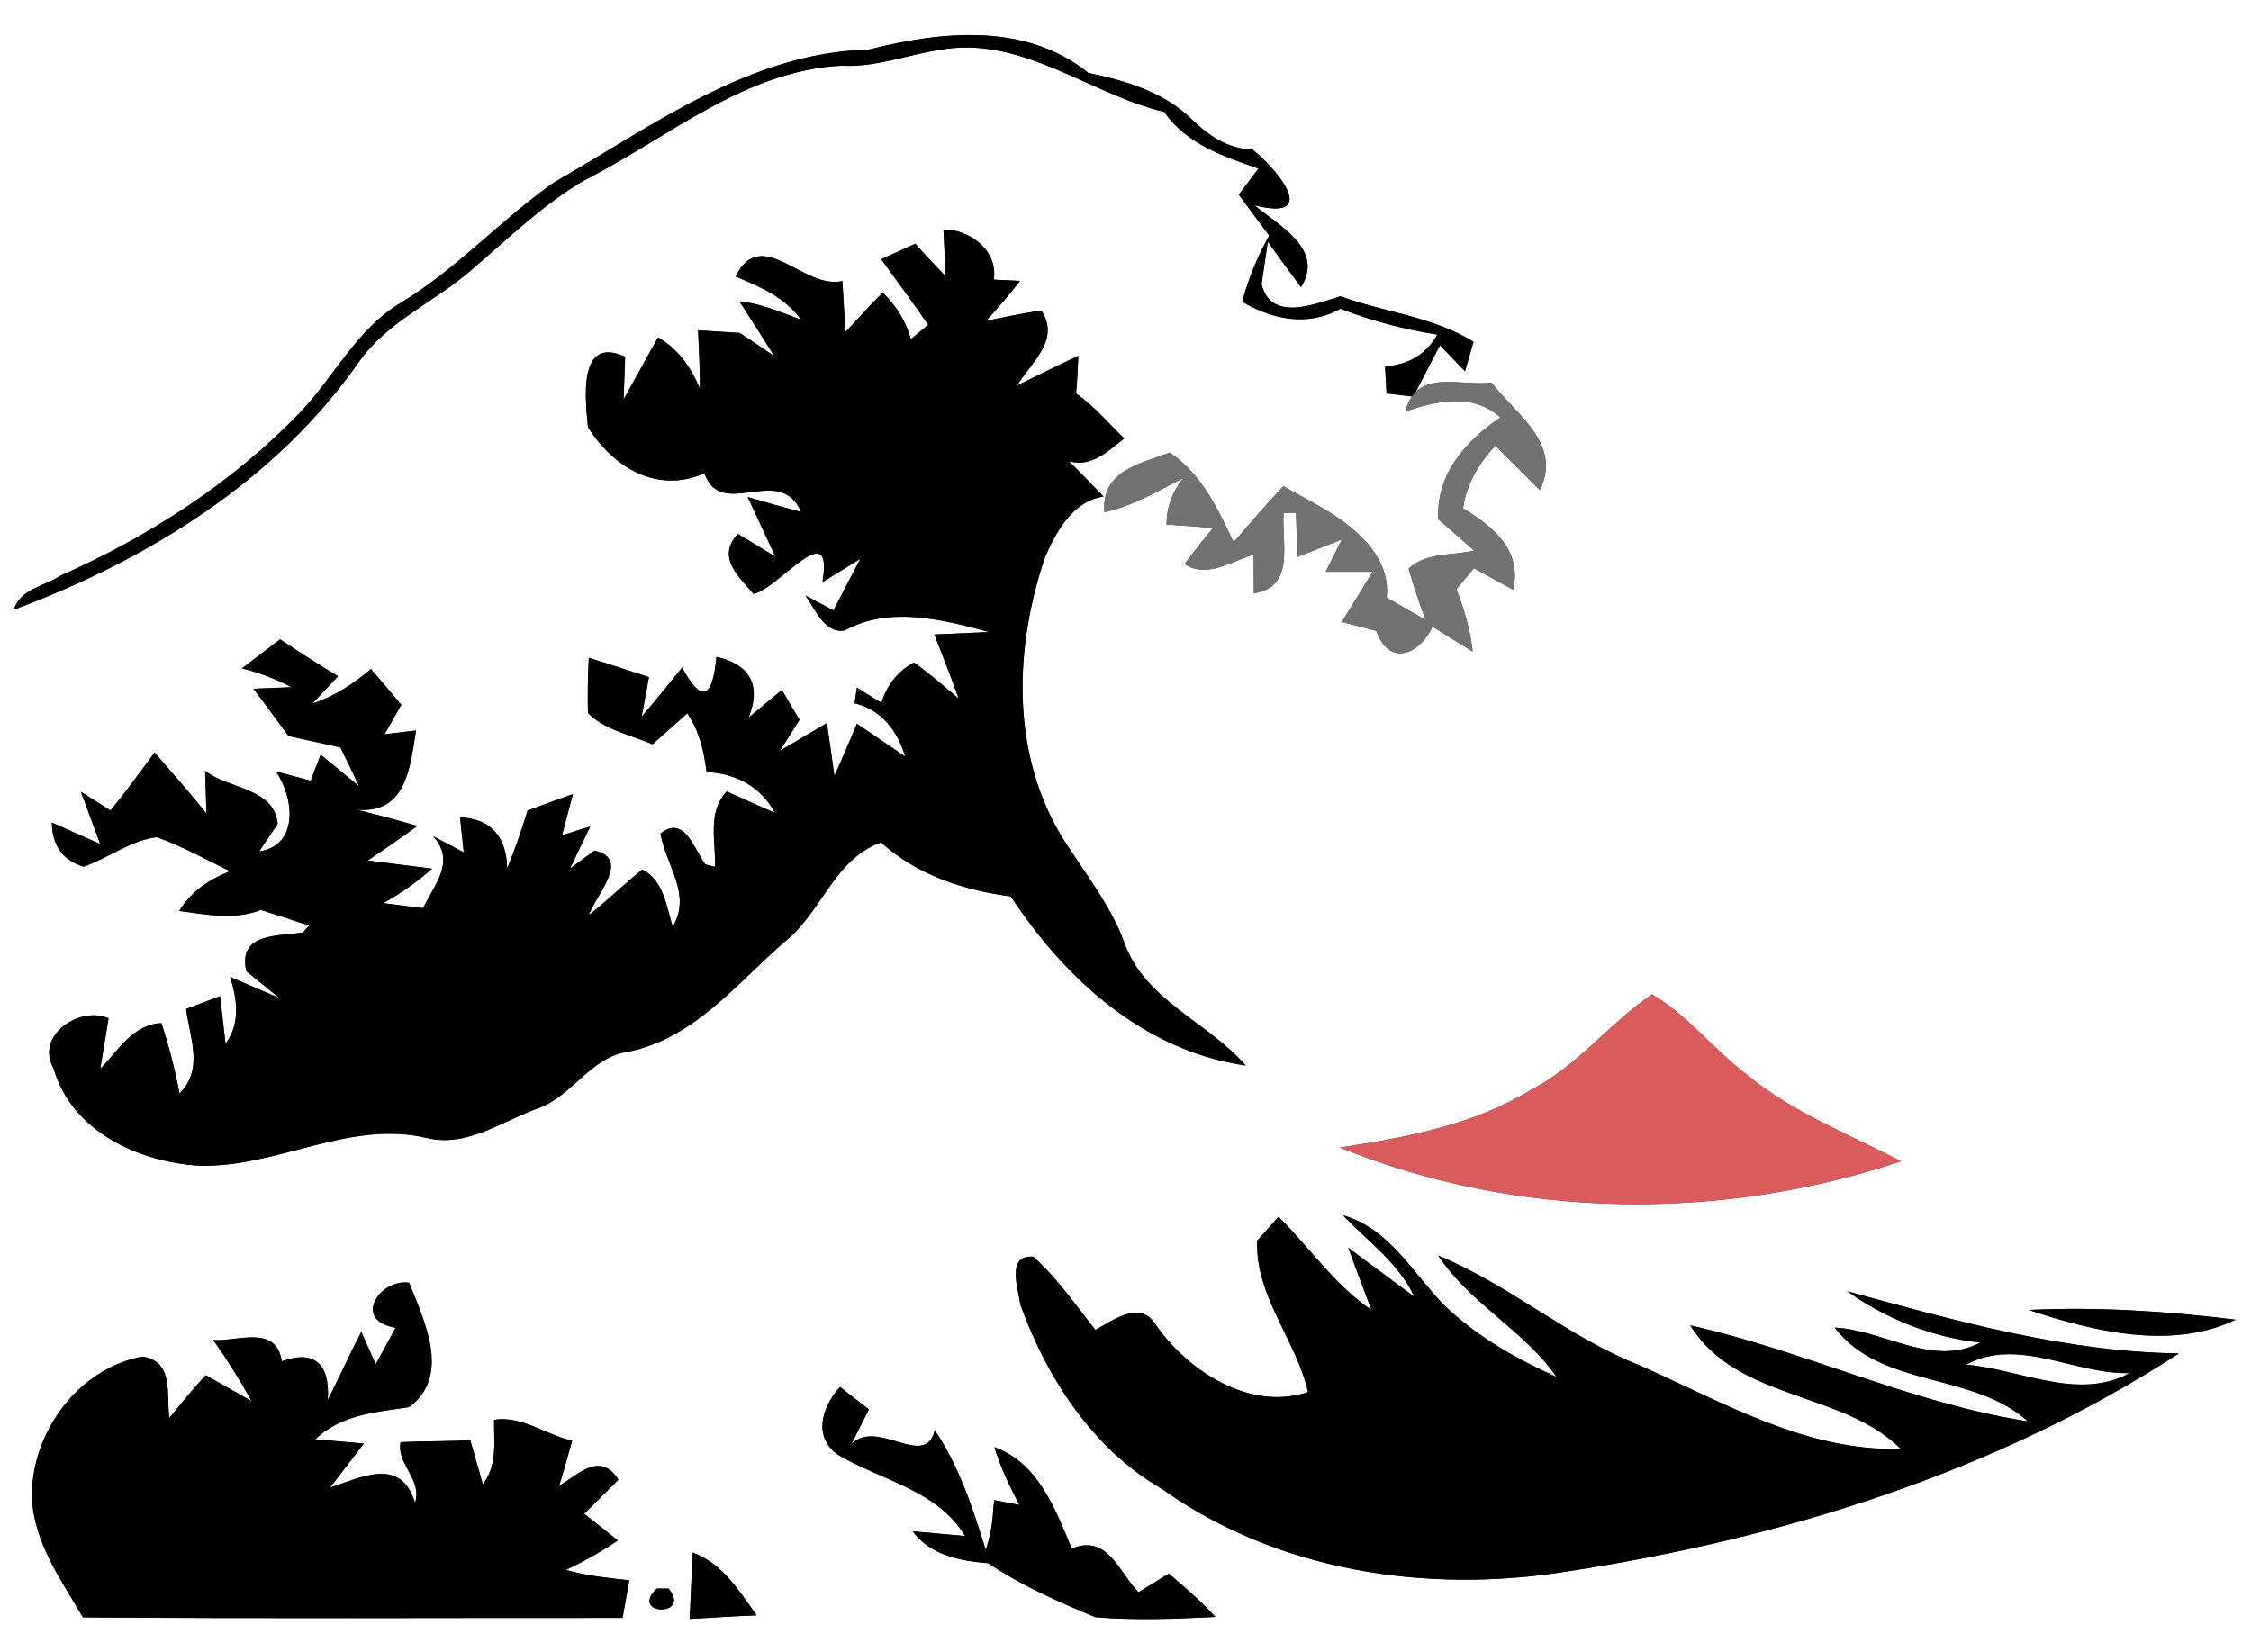 <?xml version="1.0" encoding="UTF-8" ?>
<!DOCTYPE svg PUBLIC "-//W3C//DTD SVG 1.1//EN" "http://www.w3.org/Graphics/SVG/1.1/DTD/svg11.dtd">
<svg width="158pt" height="116pt" viewBox="0 0 158 116" version="1.1" xmlns="http://www.w3.org/2000/svg">
<rect x="0" y="0" width="158" height="116" fill="#333333" stroke="none"/>
<g id="#ffffffff">
<path fill="#ffffff" opacity="1.00" d=" M 0.00 0.00 L 158.00 0.00 L 158.00 116.00 L 0.00 116.00 L 0.00 0.00 M 60.98 3.48 C 52.63 3.69 45.82 8.84 38.88 12.81 C 35.12 15.45 32.02 18.93 28.06 21.30 C 24.99 23.16 23.43 26.51 21.00 29.02 C 16.26 33.92 10.45 37.67 4.23 40.42 C 3.12 41.15 1.41 41.35 0.97 42.80 C 10.36 39.31 19.36 33.75 25.19 25.41 C 27.17 22.58 30.45 21.23 33.00 19.03 C 35.59 16.82 38.04 14.41 40.99 12.67 C 46.86 9.71 52.20 4.97 59.05 4.61 C 61.43 4.75 63.65 3.85 65.96 3.50 C 71.69 2.46 76.39 6.57 81.72 7.86 C 83.29 10.12 85.85 10.97 88.33 11.83 C 87.98 12.29 87.29 13.21 86.95 13.67 C 87.66 14.63 88.37 15.59 89.09 16.54 C 88.26 18.00 87.63 19.56 87.19 21.18 C 89.34 22.45 91.81 22.95 94.09 21.67 C 96.28 22.53 98.56 23.12 100.89 23.49 C 100.12 24.85 98.90 25.60 97.22 25.73 C 97.25 26.20 97.30 27.15 97.32 27.62 C 97.79 27.68 98.73 27.78 99.20 27.84 C 99.82 26.64 100.45 25.44 101.07 24.24 C 101.51 24.69 102.39 25.60 102.83 26.06 C 102.98 25.54 103.28 24.51 103.43 23.99 C 100.59 22.23 97.18 21.93 94.09 20.80 C 92.31 21.33 89.23 22.65 88.55 19.95 C 88.66 19.21 88.88 17.72 88.99 16.98 C 89.76 18.05 90.53 19.10 91.32 20.16 C 92.99 17.48 89.76 15.84 88.05 14.41 C 92.94 15.64 89.29 11.50 87.89 10.49 C 86.17 10.46 84.80 9.49 83.62 8.35 C 81.68 6.45 79.00 5.66 76.40 5.12 C 71.99 1.57 66.10 2.18 60.98 3.48 M 61.85 18.20 C 62.96 19.72 64.08 21.25 65.15 22.80 C 64.85 23.05 64.24 23.55 63.94 23.80 C 63.57 22.54 62.91 21.46 61.96 20.54 C 61.06 21.43 60.22 22.39 59.34 23.31 C 59.29 22.41 59.18 20.62 59.13 19.73 C 56.41 20.37 53.45 15.74 51.63 19.41 C 53.34 20.13 55.11 20.87 56.22 22.44 C 54.81 21.93 53.42 21.30 51.90 21.16 C 52.72 22.43 53.54 23.70 54.34 24.99 C 53.74 24.58 52.53 23.77 51.92 23.37 C 51.19 23.32 49.73 23.24 49.00 23.19 C 49.06 24.56 49.13 25.93 49.13 27.29 C 48.51 25.81 47.61 24.49 46.19 23.69 C 45.37 25.13 44.58 26.59 43.77 28.04 C 43.80 27.29 43.85 25.79 43.88 25.04 C 40.53 23.52 41.09 28.05 41.27 29.99 C 43.05 32.80 46.10 34.68 49.44 33.23 C 50.64 36.59 54.74 32.47 56.23 35.94 C 54.97 35.61 53.72 35.26 52.48 34.89 C 53.12 36.29 53.78 37.68 54.43 39.08 C 53.77 38.68 52.45 37.88 51.79 37.48 C 50.29 39.10 51.80 40.44 52.89 41.69 C 54.61 41.38 58.54 36.05 57.73 40.87 C 58.39 40.47 59.72 39.65 60.38 39.24 L 58.50 42.85 C 58.00 42.59 57.01 42.06 56.52 41.80 C 57.19 42.69 57.87 44.54 59.31 44.25 C 62.43 42.53 66.17 43.49 69.43 44.37 C 68.47 44.41 66.55 44.50 65.58 44.54 C 66.16 46.04 66.76 47.53 67.29 49.04 C 66.26 48.18 65.26 47.28 64.15 46.51 C 63.03 47.11 62.27 48.05 61.87 49.34 C 61.44 49.07 60.57 48.54 60.14 48.27 C 60.11 48.55 60.03 49.10 59.99 49.37 C 61.90 49.83 62.99 51.32 63.54 53.11 C 62.40 52.35 61.28 51.56 60.15 50.81 C 59.63 52.03 59.12 53.25 58.57 54.46 C 58.44 53.54 58.18 51.69 58.04 50.76 C 56.94 51.40 55.84 52.06 54.74 52.71 C 55.08 52.17 55.77 51.08 56.12 50.53 C 55.81 50.01 55.19 48.96 54.88 48.44 C 54.30 48.92 53.13 49.88 52.55 50.37 C 53.49 47.99 52.53 46.62 50.29 46.11 C 50.01 49.11 49.21 49.35 47.88 46.86 C 46.95 48.02 46.01 49.18 45.04 50.31 C 45.17 49.62 45.42 48.23 45.55 47.53 C 44.14 47.08 42.74 46.61 41.33 46.18 C 41.26 47.47 41.24 48.76 41.27 50.05 C 42.48 51.27 44.27 51.59 45.80 52.25 C 46.41 51.71 47.63 50.62 48.24 50.08 C 49.09 51.31 49.41 52.75 49.60 54.20 C 51.63 54.28 53.42 55.23 54.39 57.06 C 53.26 56.56 52.13 56.07 51.01 55.56 C 49.63 57.01 50.25 59.08 50.19 60.85 L 49.52 60.69 C 48.75 59.67 48.04 57.15 46.36 58.52 C 46.74 60.75 48.58 62.79 47.22 65.05 C 46.75 63.59 46.61 61.83 45.08 61.04 C 43.80 62.08 42.62 63.22 41.34 64.24 C 41.80 62.84 44.33 60.30 41.73 59.71 C 41.30 60.03 40.44 60.66 40.01 60.97 C 40.37 60.23 41.07 58.76 41.43 58.02 C 40.93 58.17 39.94 58.48 39.45 58.64 C 39.64 57.91 40.02 56.47 40.21 55.75 C 39.14 56.12 38.08 56.51 37.03 56.90 C 36.61 58.27 36.15 59.63 35.60 60.96 C 35.54 58.69 34.44 57.49 32.29 57.37 C 32.36 57.98 32.49 59.21 32.55 59.83 C 32.01 59.55 30.93 58.98 30.40 58.70 C 32.05 60.52 30.42 62.16 29.71 63.75 C 28.78 63.64 27.84 63.53 26.91 63.40 C 28.14 62.72 29.28 61.91 30.33 60.98 C 29.20 60.84 26.95 60.55 25.82 60.41 C 26.99 59.61 28.16 58.82 29.30 57.98 C 27.88 57.57 26.46 57.19 25.03 56.84 C 28.52 57.15 28.78 53.90 29.20 51.28 C 28.65 51.34 27.55 51.48 27.00 51.54 C 27.39 50.85 27.78 50.16 28.17 49.47 C 27.46 48.63 26.75 47.80 26.04 46.96 C 24.82 48.00 23.47 48.89 21.92 49.39 C 22.37 48.91 23.28 47.95 23.73 47.47 C 22.35 46.64 21.00 45.77 19.66 44.88 C 18.77 45.56 17.87 46.24 16.98 46.92 C 18.20 47.22 19.36 47.66 20.46 48.24 L 17.79 48.35 C 18.62 49.45 19.44 50.55 20.25 51.67 C 21.46 51.93 22.68 52.20 23.89 52.47 C 24.34 53.37 24.78 54.28 25.21 55.20 C 24.53 54.64 23.18 53.53 22.51 52.98 C 22.33 53.43 21.98 54.35 21.81 54.81 C 21.20 54.64 19.98 54.32 19.37 54.16 C 20.63 55.97 21.02 59.35 18.19 59.77 C 18.52 59.29 19.17 58.33 19.49 57.85 C 19.25 55.27 16.04 55.42 14.40 54.11 C 14.42 54.86 14.47 56.36 14.49 57.11 C 13.32 55.64 12.08 54.24 10.85 52.83 C 9.83 54.19 8.85 55.58 7.75 56.89 C 7.24 56.56 6.20 55.91 5.68 55.58 C 6.02 56.50 6.69 58.33 7.03 59.25 C 6.18 58.87 4.49 58.12 3.64 57.74 C 3.66 59.36 4.40 60.39 5.86 60.84 C 7.61 60.25 9.14 59.00 11.00 58.77 C 12.78 59.40 14.44 60.33 16.14 61.16 C 14.69 61.73 13.40 62.59 12.58 63.95 C 14.48 64.20 16.45 64.61 18.31 63.88 C 19.44 64.23 20.57 64.60 21.70 64.98 L 21.26 65.46 C 19.53 65.74 16.67 65.46 17.29 68.18 C 17.87 68.65 19.03 69.60 19.62 70.07 C 18.75 69.70 17.02 68.95 16.15 68.58 C 16.66 70.18 16.88 71.87 15.83 73.26 C 15.73 72.42 15.54 70.76 15.45 69.93 C 14.85 70.15 13.66 70.61 13.06 70.83 C 13.33 72.86 14.32 75.07 12.60 76.75 C 12.28 75.08 11.86 73.43 11.33 71.82 C 9.31 71.92 8.31 73.74 7.04 75.03 C 7.18 74.14 7.47 72.37 7.62 71.48 C 5.55 70.59 2.45 72.72 3.76 75.00 C 5.02 79.41 9.70 81.56 13.94 81.83 C 19.41 82.01 24.48 78.58 29.98 79.89 C 32.81 80.57 35.31 78.66 37.88 77.76 C 40.23 76.86 41.49 74.18 44.13 73.82 C 48.73 72.89 51.71 69.03 55.07 66.12 C 57.69 64.07 58.49 60.35 61.84 59.14 C 64.38 61.43 67.61 62.49 70.95 62.93 C 74.77 68.74 80.30 73.77 87.44 74.80 C 84.79 71.74 80.37 70.24 78.93 66.20 C 77.90 63.38 75.95 61.07 74.41 58.54 C 70.95 52.65 71.22 45.37 73.36 39.09 C 74.16 37.29 75.30 35.18 77.46 34.86 C 76.66 34.02 75.85 33.19 75.03 32.37 C 76.62 32.85 77.80 31.64 78.91 30.78 C 77.80 29.70 76.81 28.51 75.53 27.62 C 75.61 26.74 75.66 25.86 75.69 24.98 C 74.24 25.65 72.82 26.37 71.39 27.06 C 72.36 25.47 74.46 23.85 73.09 21.80 C 71.79 21.99 70.50 22.26 69.21 22.53 C 70.04 21.63 70.84 20.69 71.60 19.72 C 71.13 19.70 70.21 19.65 69.75 19.63 C 70.07 17.62 68.11 16.11 66.22 16.11 C 66.26 16.93 66.34 18.58 66.38 19.40 C 65.65 18.65 64.94 17.89 64.24 17.11 C 63.44 17.48 62.65 17.84 61.85 18.20 M 98.64 28.88 C 100.94 28.12 103.37 27.58 105.32 29.30 C 102.86 30.97 100.81 33.27 100.95 36.45 C 101.80 37.18 102.64 37.92 103.48 38.66 C 101.94 39.01 100.12 38.76 98.87 39.92 C 99.22 41.13 99.62 42.33 100.06 43.52 C 99.15 43.00 98.24 42.48 97.33 41.95 C 97.65 38.94 94.88 36.82 92.54 35.50 C 91.72 35.05 90.90 34.59 90.08 34.13 C 88.88 35.41 87.73 36.74 86.59 38.07 C 85.48 35.71 84.33 33.27 82.11 31.77 C 80.01 32.56 77.26 33.07 77.53 35.96 C 79.51 35.52 81.26 34.48 83.05 33.56 C 82.27 34.55 81.88 35.64 81.88 36.82 C 82.70 36.88 84.33 37.00 85.15 37.06 C 84.46 37.89 83.79 38.74 83.14 39.60 C 84.74 40.63 86.43 39.39 88.00 38.94 C 88.00 39.62 88.00 40.97 88.01 41.65 C 90.96 41.21 89.93 38.09 90.10 36.00 L 90.97 36.00 C 90.99 36.77 91.04 38.32 91.06 39.10 C 91.84 38.79 93.40 38.18 94.19 37.87 L 93.05 40.14 C 93.87 40.14 95.52 40.14 96.34 40.14 C 95.64 41.33 94.90 42.49 94.18 43.66 C 94.98 43.87 95.80 44.08 96.61 44.29 C 97.50 46.83 99.65 45.96 100.55 43.99 C 101.49 44.58 102.43 45.17 103.37 45.74 C 103.20 44.23 102.77 42.78 102.23 41.36 C 102.54 40.99 103.16 40.25 103.46 39.89 C 104.38 40.40 105.29 40.90 106.21 41.40 C 106.84 38.59 104.81 36.99 102.69 35.68 C 102.94 33.97 103.80 32.53 104.96 31.28 C 106.00 32.32 107.04 33.37 108.09 34.40 C 109.67 31.14 106.42 29.10 104.68 26.86 C 102.54 27.15 99.45 25.81 98.64 28.88 M 107.42 76.53 C 103.37 79.00 98.66 79.85 94.05 80.56 C 106.48 85.60 120.73 85.77 133.44 81.52 C 129.72 79.60 125.75 78.07 122.51 75.36 C 120.23 73.63 118.46 71.25 115.95 69.81 C 112.94 71.84 110.70 74.87 107.42 76.53 M 94.27 85.32 C 96.01 87.15 98.18 88.67 99.27 91.03 C 98.11 90.17 95.79 88.45 94.63 87.59 C 95.03 88.68 95.85 90.87 96.26 91.96 C 93.68 90.21 91.93 87.58 89.74 85.42 C 89.36 85.84 88.61 86.68 88.24 87.10 C 88.11 91.03 91.00 94.10 91.81 97.72 C 87.74 99.11 83.27 96.21 81.01 92.83 C 79.91 91.31 78.06 92.73 76.89 93.36 C 75.49 91.60 74.21 89.73 72.53 88.22 C 70.60 88.09 71.47 90.43 71.62 91.59 C 73.49 96.75 76.71 101.73 81.57 104.53 C 89.68 110.32 100.15 111.88 109.86 110.34 C 125.01 108.03 140.02 103.40 152.94 95.01 C 144.98 94.91 137.28 92.72 129.66 90.65 C 132.42 92.61 135.61 93.87 138.99 94.25 C 135.66 96.02 132.18 93.35 128.78 93.20 C 132.05 97.47 138.44 96.28 142.34 99.78 C 134.17 98.51 126.64 94.83 118.64 93.04 C 121.91 98.33 129.31 97.63 133.41 101.71 C 126.80 101.91 120.94 98.44 115.09 95.85 C 110.06 93.87 105.94 90.19 100.95 88.14 C 103.17 91.51 106.96 93.37 109.26 96.66 C 106.40 95.38 103.63 93.80 101.36 91.62 C 99.16 89.36 97.51 86.23 94.27 85.32 M 27.77 93.21 C 27.42 93.85 26.72 95.13 26.37 95.77 L 25.36 93.49 C 24.54 95.06 23.82 96.69 23.01 98.27 C 23.17 95.71 22.04 94.75 19.78 95.56 C 19.37 92.97 16.73 94.18 14.97 94.07 C 15.95 95.45 16.84 96.88 17.66 98.36 C 16.86 97.90 15.25 96.99 14.45 96.54 C 13.53 97.48 12.74 98.53 11.89 99.53 C 11.65 97.92 12.24 95.57 10.00 95.23 C 5.47 96.07 2.20 100.57 2.24 105.07 C 2.35 108.25 4.28 110.90 5.82 113.54 C 18.45 113.64 31.08 113.57 43.70 113.58 C 43.82 112.92 44.05 111.60 44.17 110.94 C 42.68 110.77 41.17 110.63 39.72 110.21 C 40.99 109.62 42.21 108.93 43.37 108.14 C 42.78 107.67 41.60 106.73 41.01 106.27 C 41.61 105.67 42.81 104.48 43.41 103.88 C 42.17 101.88 40.62 103.46 39.24 104.32 C 39.57 103.26 39.87 102.20 40.16 101.14 C 38.32 100.73 36.63 99.36 34.68 99.67 C 34.66 101.23 34.93 102.88 33.89 104.19 C 33.67 103.42 33.23 101.87 33.01 101.10 C 31.38 101.20 29.75 101.16 28.12 101.24 C 27.80 102.75 29.67 103.87 29.13 105.49 C 28.13 102.22 25.33 103.73 23.17 104.43 C 23.76 103.66 24.95 102.11 25.54 101.34 C 24.40 101.23 23.26 101.14 22.13 101.04 C 23.96 99.29 26.36 99.14 28.72 98.78 C 31.68 96.58 29.78 92.75 28.72 90.05 C 26.65 89.75 24.70 92.70 27.77 93.21 M 142.40 91.96 C 146.93 93.47 152.43 94.80 156.93 92.64 C 152.12 92.05 147.25 91.73 142.40 91.96 M 58.96 97.36 C 57.72 98.72 57.01 100.87 58.83 102.13 C 61.85 103.93 65.78 104.58 67.74 107.83 C 66.82 107.75 64.98 107.58 64.06 107.50 C 65.31 109.18 67.38 109.58 69.36 109.74 C 71.69 111.31 74.30 112.45 76.88 113.53 C 79.68 113.76 82.50 113.65 85.31 113.51 C 84.30 112.41 83.18 111.43 82.04 110.47 C 81.51 110.80 80.44 111.45 79.91 111.78 C 78.52 110.34 77.75 107.68 75.23 108.71 C 74.07 105.94 72.89 102.71 69.80 101.59 C 70.22 103.00 70.87 104.34 71.55 105.65 L 69.79 105.31 L 69.72 105.87 C 69.68 106.88 69.51 107.85 69.19 108.81 C 68.28 105.89 67.34 102.96 65.61 100.40 C 64.95 103.20 61.59 99.53 59.76 101.38 C 60.06 100.77 60.68 99.55 60.99 98.94 C 60.31 98.41 59.63 97.89 58.96 97.36 M 69.72 105.87 C 69.43 105.45 69.43 105.45 69.72 105.87 M 48.62 108.99 C 48.57 110.16 48.46 112.49 48.41 113.65 C 49.98 113.56 51.54 113.46 53.11 113.40 C 51.88 111.67 50.72 109.77 48.62 108.99 M 46.10 111.52 C 44.12 113.40 48.59 113.55 46.93 111.52 L 46.10 111.52 Z" />
<path fill="#ffffff" opacity="1.00" d=" M 138.01 95.80 C 141.63 93.81 145.67 96.51 149.48 96.39 C 145.85 98.37 141.77 96.11 138.01 95.80 Z" />
</g>
<g id="#000000ff">
<path fill="#000000" opacity="1.00" d=" M 60.98 3.48 C 66.10 2.18 71.99 1.57 76.40 5.12 C 79.00 5.66 81.68 6.45 83.62 8.35 C 84.80 9.49 86.17 10.46 87.89 10.49 C 89.29 11.50 92.94 15.64 88.05 14.41 C 89.76 15.84 92.99 17.48 91.32 20.16 C 90.53 19.10 89.76 18.05 88.99 16.98 C 88.88 17.72 88.66 19.21 88.55 19.95 C 89.23 22.65 92.31 21.33 94.09 20.80 C 97.18 21.93 100.59 22.23 103.43 23.99 C 103.28 24.51 102.98 25.54 102.83 26.06 C 102.39 25.60 101.51 24.69 101.07 24.24 C 100.45 25.44 99.82 26.64 99.20 27.84 C 98.73 27.78 97.79 27.68 97.32 27.62 C 97.30 27.15 97.25 26.20 97.22 25.73 C 98.90 25.60 100.12 24.85 100.89 23.49 C 98.56 23.12 96.28 22.53 94.09 21.67 C 91.81 22.95 89.34 22.45 87.19 21.18 C 87.63 19.56 88.26 18.00 89.09 16.54 C 88.37 15.59 87.66 14.63 86.95 13.67 C 87.29 13.21 87.98 12.29 88.33 11.83 C 85.85 10.97 83.29 10.12 81.72 7.86 C 76.39 6.57 71.69 2.46 65.96 3.50 C 63.65 3.85 61.43 4.75 59.05 4.61 C 52.20 4.97 46.86 9.71 40.99 12.67 C 38.04 14.41 35.59 16.82 33.00 19.03 C 30.45 21.23 27.17 22.58 25.19 25.41 C 19.36 33.75 10.36 39.31 0.97 42.80 C 1.41 41.35 3.12 41.15 4.23 40.42 C 10.45 37.67 16.26 33.92 21.00 29.02 C 23.43 26.51 24.99 23.16 28.06 21.30 C 32.02 18.93 35.12 15.45 38.88 12.81 C 45.82 8.84 52.63 3.69 60.98 3.48 Z" />
<path fill="#000000" opacity="1.00" d=" M 61.85 18.20 C 62.65 17.84 63.44 17.48 64.24 17.11 C 64.94 17.89 65.65 18.65 66.38 19.40 C 66.34 18.58 66.26 16.93 66.22 16.11 C 68.11 16.11 70.07 17.62 69.75 19.63 C 70.21 19.65 71.13 19.70 71.60 19.72 C 70.84 20.69 70.04 21.63 69.21 22.53 C 70.50 22.26 71.79 21.99 73.09 21.80 C 74.46 23.85 72.36 25.47 71.39 27.06 C 72.82 26.37 74.24 25.65 75.69 24.98 C 75.66 25.86 75.61 26.74 75.53 27.62 C 76.81 28.51 77.80 29.70 78.91 30.78 C 77.80 31.64 76.62 32.85 75.03 32.37 C 75.85 33.19 76.66 34.02 77.46 34.86 C 75.30 35.18 74.16 37.29 73.36 39.09 C 71.22 45.37 70.95 52.65 74.41 58.54 C 75.95 61.07 77.90 63.38 78.93 66.20 C 80.37 70.24 84.79 71.74 87.44 74.80 C 80.30 73.77 74.77 68.74 70.95 62.93 C 67.61 62.49 64.38 61.43 61.84 59.14 C 58.49 60.35 57.69 64.07 55.07 66.12 C 51.71 69.03 48.73 72.89 44.13 73.82 C 41.49 74.18 40.23 76.86 37.88 77.76 C 35.31 78.66 32.81 80.57 29.98 79.89 C 24.48 78.58 19.41 82.01 13.94 81.83 C 9.70 81.56 5.02 79.41 3.76 75.00 C 2.45 72.72 5.55 70.59 7.62 71.48 C 7.47 72.37 7.18 74.14 7.04 75.03 C 8.31 73.74 9.31 71.92 11.33 71.82 C 11.86 73.43 12.28 75.08 12.60 76.75 C 14.32 75.07 13.33 72.86 13.06 70.83 C 13.66 70.61 14.85 70.15 15.45 69.93 C 15.54 70.76 15.73 72.42 15.83 73.26 C 16.88 71.87 16.66 70.18 16.15 68.58 C 17.02 68.95 18.75 69.70 19.62 70.07 C 19.03 69.60 17.87 68.65 17.29 68.18 C 16.67 65.46 19.53 65.74 21.26 65.46 L 21.70 64.98 C 20.57 64.60 19.44 64.23 18.31 63.88 C 16.45 64.61 14.48 64.20 12.58 63.95 C 13.40 62.59 14.69 61.73 16.14 61.16 C 14.44 60.33 12.78 59.40 11.00 58.77 C 9.14 59.00 7.61 60.25 5.86 60.84 C 4.40 60.39 3.66 59.36 3.64 57.74 C 4.49 58.12 6.18 58.87 7.03 59.25 C 6.69 58.33 6.02 56.50 5.68 55.58 C 6.20 55.91 7.24 56.56 7.75 56.89 C 8.85 55.58 9.83 54.19 10.85 52.83 C 12.08 54.24 13.32 55.64 14.49 57.11 C 14.47 56.36 14.42 54.86 14.40 54.11 C 16.04 55.42 19.25 55.27 19.49 57.85 C 19.17 58.33 18.52 59.29 18.19 59.77 C 21.02 59.35 20.63 55.97 19.37 54.16 C 19.98 54.32 21.20 54.64 21.81 54.81 C 21.98 54.35 22.33 53.43 22.51 52.98 C 23.18 53.53 24.53 54.64 25.21 55.20 C 24.78 54.28 24.34 53.37 23.89 52.47 C 22.68 52.20 21.46 51.93 20.25 51.67 C 19.44 50.55 18.62 49.45 17.79 48.35 L 20.46 48.24 C 19.36 47.66 18.20 47.22 16.98 46.92 C 17.87 46.24 18.77 45.56 19.66 44.88 C 21.00 45.77 22.35 46.64 23.73 47.47 C 23.28 47.95 22.37 48.91 21.92 49.39 C 23.47 48.89 24.82 48.00 26.04 46.96 C 26.75 47.80 27.46 48.63 28.17 49.47 C 27.78 50.16 27.39 50.85 27.00 51.54 C 27.55 51.48 28.65 51.34 29.20 51.28 C 28.78 53.90 28.52 57.15 25.03 56.84 C 26.46 57.19 27.88 57.57 29.30 57.98 C 28.16 58.82 26.99 59.61 25.82 60.41 C 26.95 60.55 29.20 60.84 30.33 60.98 C 29.28 61.91 28.14 62.72 26.91 63.40 C 27.84 63.53 28.78 63.64 29.71 63.75 C 30.42 62.16 32.05 60.52 30.40 58.70 C 30.93 58.98 32.01 59.55 32.55 59.83 C 32.49 59.21 32.36 57.98 32.29 57.37 C 34.44 57.49 35.54 58.69 35.60 60.96 C 36.15 59.63 36.61 58.27 37.03 56.90 C 38.08 56.51 39.14 56.12 40.21 55.75 C 40.02 56.47 39.64 57.91 39.45 58.64 C 39.94 58.48 40.93 58.17 41.43 58.02 C 41.07 58.76 40.37 60.23 40.01 60.97 C 40.44 60.66 41.30 60.03 41.73 59.71 C 44.33 60.30 41.80 62.84 41.34 64.24 C 42.62 63.22 43.80 62.08 45.08 61.04 C 46.61 61.83 46.75 63.59 47.22 65.05 C 48.58 62.79 46.74 60.75 46.36 58.52 C 48.04 57.15 48.75 59.67 49.52 60.69 L 50.19 60.85 C 50.25 59.08 49.63 57.01 51.01 55.56 C 52.13 56.07 53.26 56.56 54.39 57.06 C 53.42 55.23 51.63 54.28 49.60 54.20 C 49.41 52.75 49.09 51.31 48.24 50.08 C 47.63 50.62 46.41 51.71 45.80 52.25 C 44.27 51.59 42.48 51.27 41.27 50.05 C 41.24 48.76 41.26 47.47 41.33 46.18 C 42.74 46.61 44.14 47.08 45.55 47.53 C 45.42 48.23 45.17 49.62 45.04 50.31 C 46.01 49.18 46.95 48.02 47.88 46.86 C 49.21 49.35 50.01 49.11 50.29 46.11 C 52.53 46.62 53.49 47.99 52.55 50.37 C 53.13 49.88 54.30 48.92 54.88 48.44 C 55.19 48.96 55.81 50.01 56.12 50.53 C 55.77 51.08 55.08 52.17 54.74 52.71 C 55.84 52.06 56.94 51.40 58.04 50.76 C 58.18 51.69 58.44 53.54 58.57 54.46 C 59.12 53.25 59.63 52.03 60.15 50.81 C 61.28 51.56 62.40 52.35 63.54 53.11 C 62.99 51.32 61.90 49.83 59.99 49.37 C 60.03 49.10 60.11 48.55 60.14 48.27 C 60.57 48.54 61.44 49.07 61.87 49.34 C 62.27 48.05 63.03 47.11 64.15 46.51 C 65.26 47.28 66.26 48.18 67.29 49.04 C 66.76 47.53 66.16 46.04 65.58 44.54 C 66.55 44.50 68.47 44.41 69.43 44.37 C 66.17 43.49 62.43 42.53 59.31 44.25 C 57.87 44.54 57.19 42.69 56.52 41.80 C 57.01 42.06 58.00 42.59 58.50 42.85 L 60.38 39.24 C 59.72 39.65 58.39 40.47 57.73 40.87 C 58.54 36.05 54.61 41.38 52.89 41.69 C 51.80 40.44 50.29 39.10 51.79 37.48 C 52.45 37.88 53.77 38.68 54.43 39.08 C 53.78 37.68 53.12 36.29 52.48 34.89 C 53.72 35.26 54.97 35.61 56.23 35.94 C 54.74 32.47 50.64 36.59 49.44 33.23 C 46.10 34.68 43.05 32.80 41.27 29.99 C 41.09 28.05 40.53 23.52 43.88 25.04 C 43.85 25.79 43.80 27.29 43.77 28.04 C 44.58 26.59 45.37 25.13 46.19 23.69 C 47.61 24.49 48.51 25.81 49.13 27.29 C 49.13 25.93 49.06 24.56 49.00 23.19 C 49.73 23.24 51.19 23.32 51.92 23.37 C 52.53 23.77 53.74 24.58 54.34 24.99 C 53.54 23.70 52.72 22.43 51.90 21.16 C 53.42 21.30 54.81 21.93 56.22 22.44 C 55.11 20.87 53.34 20.13 51.63 19.41 C 53.45 15.74 56.41 20.37 59.13 19.73 C 59.18 20.62 59.29 22.41 59.34 23.31 C 60.22 22.39 61.06 21.43 61.96 20.54 C 62.91 21.46 63.57 22.54 63.94 23.80 C 64.24 23.55 64.85 23.05 65.15 22.80 C 64.08 21.25 62.96 19.72 61.85 18.20 Z" />
<path fill="#000000" opacity="1.00" d=" M 94.27 85.32 C 97.51 86.23 99.16 89.36 101.36 91.62 C 103.63 93.80 106.40 95.38 109.26 96.66 C 106.96 93.37 103.17 91.51 100.95 88.14 C 105.94 90.19 110.06 93.87 115.09 95.85 C 120.94 98.44 126.80 101.91 133.41 101.71 C 129.31 97.63 121.91 98.33 118.64 93.04 C 126.64 94.83 134.17 98.51 142.34 99.78 C 138.44 96.28 132.05 97.47 128.78 93.20 C 132.18 93.35 135.66 96.02 138.99 94.25 C 135.61 93.87 132.42 92.61 129.66 90.65 C 137.28 92.72 144.98 94.91 152.94 95.01 C 140.02 103.40 125.01 108.03 109.86 110.34 C 100.15 111.88 89.68 110.32 81.57 104.53 C 76.71 101.73 73.49 96.75 71.62 91.59 C 71.47 90.43 70.60 88.09 72.53 88.22 C 74.21 89.73 75.49 91.60 76.89 93.36 C 78.06 92.73 79.91 91.31 81.01 92.83 C 83.27 96.21 87.74 99.11 91.81 97.72 C 91.00 94.10 88.11 91.03 88.24 87.10 C 88.61 86.68 89.36 85.84 89.74 85.42 C 91.93 87.58 93.68 90.21 96.26 91.96 C 95.85 90.87 95.03 88.68 94.63 87.59 C 95.79 88.45 98.11 90.17 99.27 91.03 C 98.18 88.67 96.01 87.15 94.27 85.32 M 138.01 95.80 C 141.77 96.11 145.85 98.37 149.48 96.39 C 145.67 96.51 141.63 93.81 138.01 95.80 Z" />
<path fill="#000000" opacity="1.00" d=" M 27.77 93.21 C 24.70 92.70 26.65 89.75 28.72 90.05 C 29.78 92.75 31.68 96.58 28.72 98.78 C 26.36 99.14 23.96 99.29 22.13 101.04 C 23.26 101.14 24.40 101.23 25.54 101.34 C 24.95 102.11 23.76 103.66 23.17 104.43 C 25.33 103.73 28.13 102.22 29.13 105.49 C 29.67 103.87 27.80 102.75 28.12 101.24 C 29.75 101.16 31.38 101.20 33.01 101.10 C 33.23 101.87 33.67 103.42 33.89 104.19 C 34.93 102.88 34.66 101.23 34.68 99.67 C 36.63 99.36 38.32 100.73 40.16 101.14 C 39.87 102.20 39.57 103.26 39.24 104.32 C 40.62 103.46 42.17 101.88 43.41 103.88 C 42.81 104.48 41.61 105.67 41.01 106.27 C 41.60 106.73 42.78 107.67 43.37 108.14 C 42.21 108.93 40.99 109.62 39.72 110.21 C 41.17 110.63 42.68 110.77 44.17 110.94 C 44.05 111.60 43.82 112.92 43.70 113.58 C 31.08 113.57 18.45 113.64 5.82 113.54 C 4.28 110.90 2.35 108.25 2.24 105.07 C 2.20 100.57 5.47 96.07 10.00 95.23 C 12.24 95.57 11.65 97.92 11.89 99.53 C 12.74 98.53 13.53 97.48 14.45 96.54 C 15.25 96.99 16.86 97.90 17.66 98.36 C 16.84 96.88 15.95 95.45 14.97 94.07 C 16.73 94.18 19.37 92.97 19.78 95.56 C 22.04 94.75 23.17 95.71 23.01 98.27 C 23.82 96.69 24.54 95.06 25.36 93.49 L 26.37 95.77 C 26.72 95.13 27.42 93.85 27.77 93.21 Z" />
<path fill="#000000" opacity="1.00" d=" M 142.40 91.96 C 147.25 91.73 152.12 92.05 156.93 92.64 C 152.43 94.80 146.93 93.47 142.40 91.96 Z" />
<path fill="#000000" opacity="1.00" d=" M 58.96 97.36 C 59.63 97.89 60.31 98.41 60.99 98.94 C 60.68 99.55 60.06 100.77 59.76 101.38 C 61.59 99.53 64.95 103.20 65.61 100.40 C 67.34 102.96 68.28 105.89 69.19 108.81 C 69.51 107.85 69.68 106.88 69.72 105.87 L 69.79 105.31 L 71.55 105.65 C 70.87 104.34 70.22 103.00 69.80 101.59 C 72.89 102.71 74.07 105.94 75.23 108.71 C 77.75 107.68 78.52 110.34 79.91 111.78 C 80.44 111.45 81.51 110.80 82.04 110.47 C 83.18 111.43 84.30 112.41 85.31 113.51 C 82.50 113.65 79.68 113.76 76.88 113.53 C 74.30 112.45 71.69 111.31 69.36 109.74 C 67.38 109.58 65.31 109.18 64.06 107.50 C 64.98 107.58 66.82 107.75 67.74 107.83 C 65.78 104.58 61.85 103.93 58.83 102.13 C 57.01 100.87 57.72 98.72 58.96 97.36 Z" />
<path fill="#000000" opacity="1.00" d=" M 69.72 105.87 C 69.43 105.45 69.43 105.45 69.72 105.87 Z" />
<path fill="#000000" opacity="1.00" d=" M 48.62 108.99 C 50.72 109.77 51.88 111.67 53.11 113.40 C 51.54 113.46 49.98 113.56 48.41 113.65 C 48.46 112.49 48.57 110.16 48.62 108.99 Z" />
<path fill="#000000" opacity="1.00" d=" M 46.10 111.52 L 46.93 111.52 C 48.59 113.55 44.12 113.40 46.10 111.52 Z" />
</g>
<g id="#727272ff">
<path fill="#727272" opacity="1.00" d=" M 98.64 28.88 C 99.45 25.81 102.54 27.15 104.68 26.86 C 106.42 29.10 109.67 31.14 108.09 34.40 C 107.04 33.37 106.00 32.32 104.96 31.28 C 103.80 32.53 102.94 33.97 102.69 35.68 C 104.81 36.99 106.84 38.59 106.21 41.40 C 105.29 40.90 104.38 40.40 103.46 39.89 C 103.16 40.25 102.54 40.99 102.23 41.36 C 102.77 42.78 103.20 44.23 103.37 45.74 C 102.43 45.17 101.49 44.58 100.55 43.99 C 99.65 45.96 97.50 46.83 96.61 44.29 C 95.80 44.08 94.98 43.87 94.18 43.66 C 94.90 42.49 95.64 41.33 96.34 40.14 C 95.52 40.14 93.87 40.14 93.05 40.14 L 94.19 37.87 C 93.40 38.18 91.84 38.79 91.06 39.10 C 91.04 38.32 90.99 36.77 90.97 36.00 L 90.10 36.00 C 89.93 38.09 90.96 41.21 88.01 41.65 C 88.00 40.97 88.00 39.62 88.00 38.94 C 86.43 39.39 84.74 40.63 83.14 39.60 C 83.79 38.74 84.46 37.89 85.15 37.06 C 84.33 37.00 82.70 36.88 81.88 36.82 C 81.88 35.64 82.27 34.55 83.05 33.56 C 81.26 34.48 79.51 35.52 77.53 35.96 C 77.26 33.07 80.01 32.56 82.11 31.77 C 84.33 33.27 85.48 35.71 86.59 38.07 C 87.73 36.74 88.88 35.41 90.08 34.13 C 90.90 34.59 91.72 35.05 92.54 35.50 C 94.88 36.82 97.65 38.94 97.33 41.95 C 98.24 42.48 99.15 43.00 100.06 43.52 C 99.62 42.33 99.22 41.13 98.87 39.92 C 100.12 38.76 101.94 39.01 103.48 38.66 C 102.64 37.92 101.80 37.18 100.95 36.45 C 100.81 33.27 102.86 30.97 105.32 29.30 C 103.37 27.58 100.94 28.12 98.64 28.88 Z" />
</g>
<g id="#d95b5bff">
<path fill="#d95b5b" opacity="1.00" d=" M 107.42 76.53 C 110.70 74.87 112.94 71.84 115.95 69.81 C 118.46 71.25 120.23 73.63 122.51 75.36 C 125.75 78.07 129.72 79.60 133.44 81.52 C 120.73 85.77 106.48 85.60 94.05 80.56 C 98.66 79.85 103.37 79.00 107.42 76.53 Z" />
</g>
</svg>
